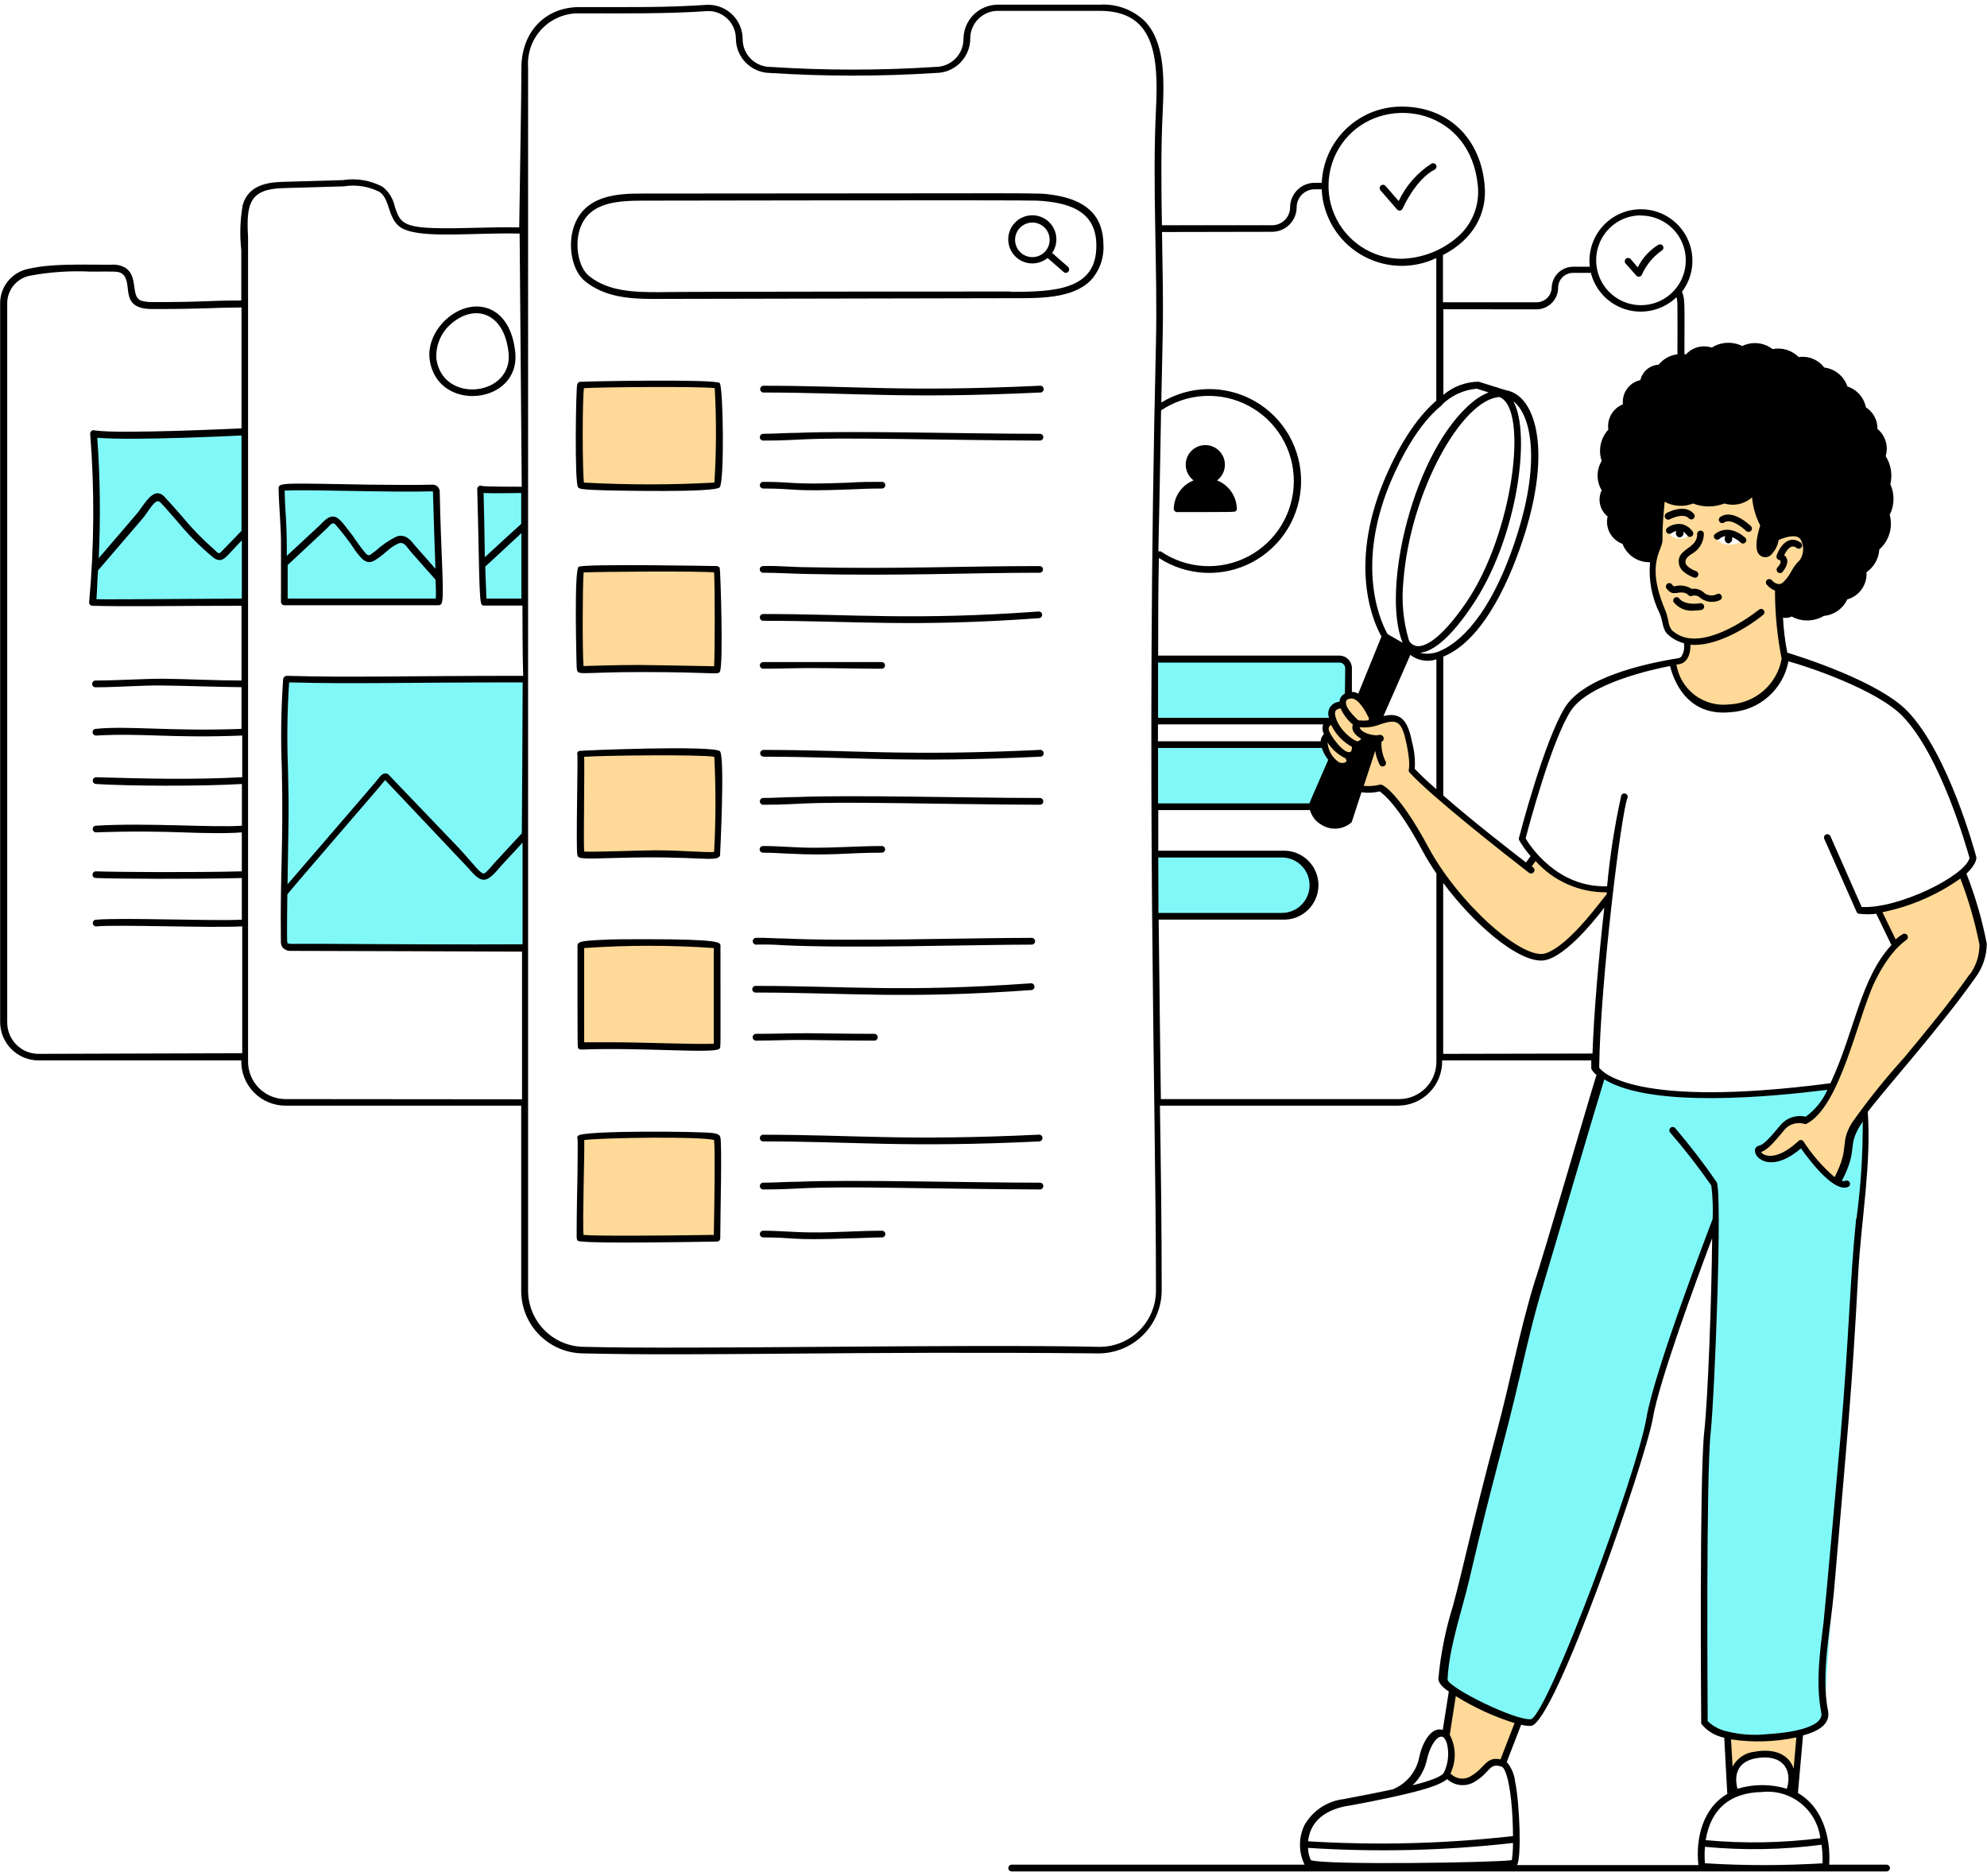 <svg width="286" height="270" viewBox="0 0 286 270" fill="none" xmlns="http://www.w3.org/2000/svg">
<path d="M246.95 175.5C246.95 175.5 239.75 195.21 238.805 198.63C237.86 202.05 236.87 207.015 235.145 212.28C233.42 217.545 228.395 232.335 225.5 238.59C222.605 244.845 221.465 247.59 220.31 247.935C219.155 248.28 208.19 243.675 207.755 241.74C207.485 240.495 216.605 204.24 223.37 178.395C227.285 163.485 230.45 154.845 230.45 154.845C230.45 154.845 231.95 156.06 239.18 157.215C246.41 158.37 263.75 156.24 263.75 156.24C263.75 156.24 261.47 160.5 260.18 161.025C258.89 161.55 258.23 160.665 257.63 161.025C257.03 161.385 255.245 163.71 254.705 164.19C254.165 164.67 252.965 165.09 252.98 165.36C253.086 165.696 253.282 165.996 253.547 166.229C253.811 166.461 254.134 166.617 254.48 166.68C255.766 166.632 257.006 166.192 258.035 165.42C258.71 164.895 259.205 164.46 259.205 164.46C259.205 164.46 263.375 169.635 264.245 169.995C265.115 170.355 265.91 165.87 266.045 164.88C266.19 163.066 267.021 161.376 268.37 160.155C268.37 160.155 266.555 196.845 265.445 208.47C264.335 220.095 262.67 244.47 262.715 245.535C262.76 246.6 263.255 248.25 260.555 248.94C257.855 249.63 248.195 251.835 245.39 247.605C245.39 247.605 245.72 212.19 245.705 207.54C245.675 203.745 246.755 200.31 246.95 175.5Z" fill="#81F8F8"/>
<path d="M270.32 130.89C274.751 130.167 278.929 128.341 282.47 125.58C283.666 128.766 284.668 132.022 285.47 135.33C285.794 136.594 285.611 137.934 284.96 139.065C284.285 140.07 277.58 148.785 274.13 153.015C270.68 157.245 266.63 161.625 266.33 163.11C266.03 164.595 265.385 169.755 264.215 169.845C263.045 169.935 259.715 164.175 259.28 164.49C258.845 164.805 256.52 166.95 254.945 166.83C253.37 166.71 252.605 165.57 253.22 165.21C254.199 164.722 255.051 164.014 255.71 163.14C256.079 162.554 256.578 162.061 257.168 161.699C257.759 161.338 258.425 161.117 259.115 161.055C260.15 161.175 260.33 161.175 260.855 160.74C263.734 156.837 265.837 152.417 267.05 147.72C268.19 143.435 270.185 139.425 272.915 135.93L270.32 130.89Z" fill="#FFD997"/>
<path d="M166.174 94.83H192.875C193.213 94.846 193.532 94.992 193.764 95.238C193.996 95.485 194.124 95.811 194.12 96.15V102.57C194.12 102.731 194.087 102.891 194.024 103.04C193.961 103.188 193.869 103.323 193.752 103.435C193.636 103.547 193.498 103.634 193.348 103.692C193.197 103.75 193.036 103.776 192.875 103.77H166.174V94.83Z" fill="#81F8F8"/>
<path d="M166.189 107.16H194.119V116.1H166.189V107.16Z" fill="#81F8F8"/>
<path d="M231.5 129.075C231.5 129.075 225.17 137.52 222.5 137.76C219.83 138 215.9 135.48 212.78 132.045C209.926 129.034 207.411 125.719 205.28 122.16C203.18 118.56 199.745 113.16 198.785 113.4C197.825 113.64 194.585 113.76 193.415 112.62C192.581 111.594 192.001 110.387 191.72 109.095C191.198 108.473 190.888 107.7 190.835 106.89C190.94 105.9 191.24 105.87 191.24 105.87C191.24 105.87 190.715 104.655 191.24 104.13C191.765 103.605 192.08 103.605 192.08 103.605C192.08 103.605 191.69 102.195 192.29 101.745C192.89 101.295 193.265 101.355 193.265 101.355C193.265 101.355 193.445 100.11 194.525 100.05C195.605 99.99 197.045 101.745 197.99 103.8C197.99 103.8 200.87 102.705 201.71 103.8C203.21 105.885 203.3 108.045 203.33 110.925C208.595 115.575 205.16 112.68 219.83 124.755L221 123.135C222.456 125.175 224.578 126.644 227 127.29C228.509 127.598 230.038 127.799 231.575 127.89L231.5 129.075Z" fill="#FFD997"/>
<path d="M209.225 243.285L208.235 249.705C208.765 250.349 209.037 251.167 209 252C208.903 253.166 208.723 254.324 208.46 255.465C208.856 255.873 209.359 256.159 209.911 256.292C210.464 256.425 211.042 256.398 211.58 256.215C213.425 255.57 214.475 253.56 215.435 253.59C216.395 253.62 216.335 253.77 216.335 253.77L218.705 247.65C218.705 247.65 210.815 244.575 209.225 243.285Z" fill="#FFD997"/>
<path d="M249.725 257.835L249.26 258.375L248.375 249.705C251.927 250.358 255.575 250.287 259.1 249.495L258.32 258.375L257.54 258.03C257.54 258.03 258.035 254.01 256.775 253.245C255.515 252.48 252.08 251.445 250.595 253.425C249.11 255.405 249.185 256.5 249.725 257.835Z" fill="#FFD997"/>
<path d="M256.385 77.115L252.71 70.41L239.525 71.325C239.525 71.325 239.045 75.72 238.88 76.53C238.929 77.569 238.707 78.603 238.235 79.53C237.32 81.585 238.235 85.02 238.475 85.71C238.715 86.4 239.405 88.2 239.84 89.895C240.275 91.59 242.84 92.235 242.84 92.235C242.911 93.184 242.751 94.136 242.375 95.01C241.805 95.97 240.74 95.16 240.74 95.16C240.74 95.16 241.76 102.525 249.05 101.88C250.999 101.832 252.867 101.094 254.323 99.797C255.779 98.501 256.727 96.73 257 94.8C256.22 93.3 255.965 85.485 256.04 84.63C256.258 84.64 256.476 84.602 256.678 84.519C256.88 84.436 257.062 84.31 257.21 84.15C258.47 82.935 258.26 82.245 259.52 81.06C260.78 79.875 260.555 75.15 256.385 77.115ZM241.61 77.505C241.274 77.517 240.942 77.416 240.67 77.218C240.398 77.019 240.201 76.734 240.11 76.41C240.11 76.41 240.425 75.63 241.76 75.945C243.095 76.26 243.14 76.935 243.14 76.935C242.96 77.158 242.722 77.329 242.453 77.429C242.184 77.529 241.893 77.556 241.61 77.505ZM247.025 77.37C247.025 77.37 247.235 76.875 248.36 76.695C249.485 76.515 250.895 77.94 250.895 77.94C250.895 77.94 248 79.23 247.025 77.37Z" fill="#FFD997"/>
<path d="M166.205 123H184.535C185.729 123 186.873 123.474 187.717 124.318C188.561 125.162 189.035 126.307 189.035 127.5C189.035 128.693 188.561 129.838 187.717 130.682C186.873 131.526 185.729 132 184.535 132H166.85L166.205 123Z" fill="#81F8F8"/>
<path d="M75.5 97.71C62.18 97.71 52.025 98.025 41.165 97.71C40.565 104.145 41.165 110.895 41.03 117.39C41.03 123.39 40.76 129.39 40.835 135.39C40.807 135.593 40.85 135.799 40.955 135.975C41.07 136.093 41.213 136.18 41.37 136.23C41.526 136.279 41.693 136.29 41.855 136.26C51.155 136.17 51.5 136.38 75.5 136.38V97.71Z" fill="#81F8F8"/>
<path d="M75.29 70.5C74.855 70.5 69.11 70.5 69.11 70.32C69.11 71.82 69.38 86.58 69.59 86.58H75.5L75.29 70.5Z" fill="#81F8F8"/>
<path d="M35.165 62.115C31.4 62.265 27.86 62.55 24.095 62.535C23.225 62.535 13.46 62.535 13.445 62.4C14.088 70.49 14.032 78.62 13.28 86.7H35.165V62.115Z" fill="#81F8F8"/>
<path d="M62.795 70.215C55.925 70.44 40.595 69.795 40.595 70.215C40.595 73.215 40.97 75.93 40.94 78.9V86.655H63.095C63.425 86.655 63.095 79.245 63.095 78.735C63.095 78.225 62.735 70.215 62.795 70.215Z" fill="#81F8F8"/>
<path d="M103.22 69.825C102.755 70.365 83.9 70.245 83.585 69.825C83.263 65.02 83.263 60.2 83.585 55.395C83.93 55.23 102.905 55.005 103.22 55.395C103.535 55.785 103.67 69.285 103.22 69.825Z" fill="#FFD997"/>
<path d="M103.22 96.375C103.1 96.51 97.73 96.27 92.48 96.24C88.115 96.24 83.72 96.435 83.585 96.375C83.315 91.569 83.315 86.751 83.585 81.945C83.84 81.765 103.085 81.645 103.22 81.945C103.355 82.245 103.43 96.105 103.22 96.375Z" fill="#FFD997"/>
<path d="M103.22 123C102.98 123.48 98.329 122.865 93.409 123C88.49 123.135 83.689 123.36 83.585 123C83.389 122.385 83.674 108.795 83.585 108.57C83.495 108.345 102.74 108.045 103.22 108.57C103.7 109.095 103.445 122.445 103.22 123Z" fill="#FFD997"/>
<path d="M103.22 150.555C103.22 151.08 92.405 150.285 83.6 150.555V136.125C83.6 135.42 103.22 135.54 103.22 136.125V150.555Z" fill="#FFD997"/>
<path d="M103.219 178.2C103.219 178.2 83.944 178.5 83.584 178.2C83.224 177.9 83.749 164.13 83.584 163.77C83.419 163.41 102.904 162.945 103.219 163.77C103.534 164.595 103.219 178.2 103.219 178.2Z" fill="#FFD997"/>
<path d="M40.445 78.855V86.625C40.445 86.752 40.495 86.874 40.585 86.964C40.675 87.055 40.797 87.105 40.925 87.105H62.87C63.395 87.105 63.59 87.105 63.68 86.28C63.89 84.42 63.455 79.14 63.29 70.785C63.294 70.648 63.27 70.511 63.219 70.384C63.169 70.257 63.093 70.141 62.996 70.044C62.899 69.947 62.783 69.871 62.656 69.82C62.528 69.77 62.392 69.746 62.255 69.75C59.255 69.84 56.255 69.75 53.255 69.75C41.39 69.555 40.1 69.405 40.1 70.215C40.145 73.125 40.49 75.93 40.445 78.855ZM62.72 86.145H41.405V81.315C41.405 81.315 46.895 76.215 47.06 76.035C47.705 75.33 47.93 75.09 48.335 75.555C49.216 76.561 50.037 77.618 50.795 78.72C51.162 79.312 51.589 79.865 52.07 80.37C53.045 81.315 53.78 80.76 54.365 80.37C54.808 80.059 55.233 79.723 55.64 79.365C56.155 78.879 56.748 78.483 57.395 78.195C57.98 78 58.31 78.33 58.895 79.11C59.225 79.53 59.015 79.275 62.69 83.43C62.765 85.005 62.75 85.785 62.72 86.145ZM62.315 70.71C62.315 71.415 62.645 81.075 62.675 81.855L59.675 78.45C59.12 77.745 58.34 76.77 57.065 77.22C55.973 77.761 54.963 78.453 54.065 79.275C53.195 79.875 53.15 80.13 52.67 79.68C51.978 78.84 51.332 77.964 50.735 77.055C48.875 74.73 48.26 73.215 46.235 75.375C45.8 75.84 46.235 75.375 41.285 79.995C41.285 74.4 41.06 74.49 40.97 70.605C44.255 70.41 56 70.89 62.315 70.71Z" fill="black"/>
<path d="M83.375 54.96C83.226 55.051 83.119 55.196 83.075 55.365C82.895 56.07 82.685 69.405 83.195 70.11C83.36 70.335 83.465 70.47 87.335 70.575C88.34 70.575 102.905 70.95 103.595 70.125C104.285 69.3 104.105 55.74 103.595 55.125C103.085 54.51 83.525 54.885 83.375 54.96ZM102.875 69.45C96.605 69.795 90.32 69.795 84.05 69.45C83.825 67.695 83.81 57.705 84.05 55.86C86.345 55.71 100.76 55.575 102.875 55.86C103.127 60.387 103.112 64.925 102.83 69.45H102.875Z" fill="black"/>
<path d="M92.48 96.72C102.47 96.72 103.235 97.125 103.595 96.72C104.165 95.985 103.685 81.81 103.595 81.72C103.507 81.59 103.372 81.499 103.22 81.465C103.07 81.465 83.975 81.105 83.285 81.57C82.595 82.035 83 95.835 83 96C83.15 97.395 82.805 96.705 92.48 96.72ZM84.005 82.38C86.315 82.275 100.505 82.155 102.785 82.38C102.905 84.285 102.905 94.035 102.785 95.88C102.215 95.88 93.455 95.7 91.805 95.7C88.205 95.7 85.43 95.835 83.99 95.85C83.825 93.96 83.84 84.3 84.005 82.38Z" fill="black"/>
<path d="M83.33 108.075C83.135 108.195 83.015 108.36 83.105 108.57C83.195 109.35 82.88 122.325 83.105 123.075C83.285 123.585 83.45 123.63 88.91 123.465C100.67 123.12 103.145 124.155 103.64 123.135C103.64 123.045 104.36 109.065 103.64 108.135C102.92 107.205 83.465 108 83.33 108.075ZM102.83 122.595C101.765 122.745 98.33 122.37 94.325 122.37C92.45 122.37 85.205 122.655 84.08 122.55C83.975 120.66 84.155 110.745 84.08 108.915C86.63 108.72 100.88 108.555 102.815 108.915C103.044 113.472 103.034 118.039 102.785 122.595H102.83Z" fill="black"/>
<path d="M83.615 151.05C92.615 150.705 102.77 151.68 103.535 150.93C103.775 150.705 103.7 151.74 103.7 136.125C103.7 135.615 103.7 135.165 92.75 135.165C90.275 135.165 88.025 135.165 86.405 135.27C83.495 135.405 83.12 135.57 83.12 136.125C83.12 151.74 83.12 150.69 83.255 150.9C83.354 150.99 83.481 151.043 83.615 151.05ZM84.08 136.44C90.292 136.005 96.527 136.005 102.74 136.44V150.195C101.12 150.36 92.465 150 88.43 150H84.08V136.44Z" fill="black"/>
<path d="M102.62 163.065C100.82 162.81 83.81 162.66 83.21 163.455C83.09 163.605 83.045 163.725 83.12 163.875C83.195 164.025 83.12 166.65 83.12 169.035C83 174.75 83 177 83 177.855C83 178.71 83.195 178.62 83.84 178.68C86.555 178.95 97.55 178.77 103.19 178.68C103.252 178.682 103.315 178.672 103.373 178.649C103.431 178.627 103.484 178.593 103.529 178.549C103.573 178.506 103.609 178.454 103.633 178.397C103.658 178.339 103.67 178.277 103.67 178.215C103.67 174.99 103.955 164.445 103.67 163.605C103.55 163.275 103.19 163.155 102.62 163.065ZM102.74 177.72C95.795 177.825 85.805 177.915 83.99 177.72C83.825 175.845 84.155 165.93 84.095 164.07C86.645 163.725 100.925 163.515 102.785 164.07C102.935 165.405 102.845 172.815 102.74 177.72Z" fill="black"/>
<path d="M151.459 28.035C148.999 27.705 152.404 27.84 92.629 27.855C89.239 27.855 83.629 27.855 82.369 33.435C81.859 35.775 82.369 38.94 84.184 40.455C86.944 42.705 90.469 43.02 93.919 43.02L145.459 42.915C149.374 42.915 154.249 43.05 156.934 40.41C157.581 39.724 158.081 38.915 158.406 38.031C158.731 37.147 158.873 36.206 158.824 35.265C158.824 31.095 156.409 28.74 151.459 28.035ZM145.459 41.955C145.459 41.955 98.959 41.955 94.759 42.045C91.219 42.045 87.529 41.94 84.769 39.705C83.269 38.46 82.864 35.64 83.269 33.705C84.229 29.205 88.399 28.875 92.584 28.875C92.584 28.875 147.229 28.77 149.284 28.875C154.114 29.13 157.804 30.495 157.804 35.325C157.849 41.715 151.894 42 145.474 42L145.459 41.955Z" fill="black"/>
<path d="M153.739 38.415L151.444 36.405C151.94 35.682 152.143 34.798 152.012 33.931C151.881 33.064 151.427 32.279 150.741 31.734C150.054 31.189 149.187 30.924 148.313 30.993C147.439 31.062 146.624 31.459 146.031 32.106C145.439 32.752 145.114 33.599 145.121 34.475C145.128 35.352 145.467 36.193 146.07 36.829C146.672 37.466 147.494 37.85 148.369 37.905C149.244 37.96 150.107 37.681 150.784 37.125C153.349 39.36 153.169 39.27 153.409 39.27C153.508 39.268 153.603 39.237 153.684 39.181C153.764 39.124 153.826 39.045 153.862 38.953C153.897 38.862 153.904 38.761 153.882 38.666C153.861 38.57 153.811 38.483 153.739 38.415ZM146.104 34.5C146.107 34.1 146.206 33.707 146.393 33.354C146.579 33 146.848 32.697 147.177 32.469C147.506 32.242 147.884 32.097 148.281 32.046C148.678 31.996 149.08 32.042 149.455 32.18C149.831 32.319 150.167 32.545 150.436 32.841C150.705 33.136 150.899 33.492 151.001 33.879C151.104 34.265 151.111 34.671 151.024 35.061C150.937 35.451 150.757 35.814 150.499 36.12C150.17 36.512 149.727 36.792 149.232 36.923C148.737 37.055 148.214 37.03 147.733 36.853C147.253 36.676 146.838 36.355 146.547 35.934C146.256 35.513 146.101 35.012 146.104 34.5Z" fill="black"/>
<path d="M109.85 56.49C122.72 56.49 130.1 57.42 149.645 56.49C149.716 56.503 149.789 56.499 149.859 56.481C149.929 56.462 149.994 56.428 150.049 56.382C150.104 56.335 150.149 56.277 150.179 56.212C150.21 56.146 150.226 56.075 150.226 56.003C150.226 55.93 150.21 55.859 150.179 55.793C150.149 55.728 150.104 55.67 150.049 55.623C149.994 55.577 149.929 55.543 149.859 55.525C149.789 55.506 149.716 55.502 149.645 55.515C129.905 56.43 123.29 55.515 109.895 55.515C109.831 55.515 109.767 55.528 109.708 55.553C109.648 55.578 109.595 55.615 109.55 55.661C109.505 55.707 109.47 55.762 109.447 55.822C109.424 55.882 109.413 55.946 109.415 56.01C109.414 56.13 109.459 56.246 109.539 56.334C109.62 56.423 109.73 56.479 109.85 56.49Z" fill="black"/>
<path d="M149.674 62.43C139.174 62.43 122.674 61.965 114.769 62.295C113.149 62.295 111.484 62.43 109.849 62.43C109.722 62.43 109.6 62.48 109.51 62.571C109.42 62.661 109.369 62.783 109.369 62.91C109.367 62.974 109.378 63.038 109.402 63.098C109.425 63.158 109.46 63.213 109.505 63.259C109.549 63.305 109.603 63.342 109.662 63.367C109.721 63.392 109.785 63.405 109.849 63.405C116.254 63.405 113.509 62.955 129.829 63.18C129.829 63.18 144.829 63.405 149.674 63.405C149.806 63.405 149.932 63.353 150.024 63.26C150.117 63.167 150.169 63.041 150.169 62.91C150.169 62.846 150.157 62.782 150.132 62.723C150.106 62.663 150.07 62.61 150.024 62.565C149.977 62.52 149.923 62.485 149.863 62.462C149.803 62.439 149.739 62.428 149.674 62.43Z" fill="black"/>
<path d="M109.85 70.305C114.695 70.305 113.735 70.77 122.21 70.44C123.71 70.365 125.375 70.305 126.95 70.305C127.077 70.305 127.2 70.254 127.29 70.164C127.38 70.074 127.43 69.952 127.43 69.825C127.43 69.698 127.38 69.576 127.29 69.486C127.2 69.396 127.077 69.345 126.95 69.345C125.36 69.345 123.74 69.345 122.18 69.465C113.57 69.795 114.56 69.345 109.85 69.345C109.723 69.345 109.601 69.396 109.511 69.486C109.421 69.576 109.37 69.698 109.37 69.825C109.37 69.952 109.421 70.074 109.511 70.164C109.601 70.254 109.723 70.305 109.85 70.305Z" fill="black"/>
<path d="M109.85 163.305C109.723 163.305 109.601 163.356 109.511 163.446C109.421 163.536 109.37 163.658 109.37 163.785C109.37 163.912 109.421 164.034 109.511 164.124C109.601 164.214 109.723 164.265 109.85 164.265C123.035 164.265 130.19 165.195 149.645 164.265C149.76 164.245 149.864 164.185 149.938 164.096C150.013 164.007 150.054 163.894 150.054 163.778C150.054 163.661 150.013 163.548 149.938 163.459C149.864 163.37 149.76 163.31 149.645 163.29C130.19 164.22 122.87 163.305 109.85 163.305Z" fill="black"/>
<path d="M149.674 170.205C139.549 170.205 122.674 169.74 114.814 170.07C113.194 170.07 111.499 170.205 109.849 170.205C109.722 170.205 109.6 170.256 109.51 170.346C109.42 170.436 109.369 170.558 109.369 170.685C109.367 170.749 109.378 170.813 109.402 170.873C109.425 170.933 109.46 170.988 109.505 171.034C109.549 171.08 109.603 171.117 109.662 171.142C109.721 171.167 109.785 171.18 109.849 171.18C116.074 171.18 113.989 170.715 129.829 170.955C129.829 170.955 144.829 171.18 149.674 171.18C149.806 171.18 149.932 171.128 150.024 171.035C150.117 170.942 150.169 170.816 150.169 170.685C150.169 170.621 150.157 170.557 150.132 170.498C150.106 170.439 150.07 170.385 150.024 170.34C149.977 170.295 149.923 170.26 149.863 170.237C149.803 170.214 149.739 170.203 149.674 170.205Z" fill="black"/>
<path d="M126.95 177.12C123.62 177.12 119.96 177.405 116.81 177.36C114.485 177.36 112.175 177.12 109.85 177.12C109.787 177.12 109.725 177.132 109.666 177.157C109.608 177.181 109.555 177.216 109.511 177.261C109.466 177.305 109.431 177.358 109.407 177.416C109.383 177.475 109.37 177.537 109.37 177.6C109.37 177.663 109.383 177.726 109.407 177.784C109.431 177.842 109.466 177.895 109.511 177.94C109.555 177.984 109.608 178.019 109.666 178.044C109.725 178.068 109.787 178.08 109.85 178.08C114.47 178.08 113.675 178.545 122.18 178.215C123.68 178.215 125.375 178.08 126.95 178.08C127.077 178.08 127.2 178.03 127.29 177.94C127.38 177.849 127.43 177.727 127.43 177.6C127.43 177.473 127.38 177.351 127.29 177.261C127.2 177.171 127.077 177.12 126.95 177.12Z" fill="black"/>
<path d="M149.674 81.465C138.244 81.465 129.109 81.915 116.179 81.63C114.094 81.63 111.979 81.39 109.834 81.465C109.707 81.465 109.585 81.516 109.495 81.606C109.405 81.696 109.354 81.818 109.354 81.945C109.354 82.072 109.405 82.194 109.495 82.284C109.585 82.374 109.707 82.425 109.834 82.425C111.859 82.425 114.004 82.56 116.134 82.605C130.309 82.905 138.994 82.425 149.644 82.425C149.772 82.425 149.894 82.374 149.984 82.284C150.074 82.194 150.124 82.072 150.124 81.945C150.124 81.818 150.074 81.696 149.984 81.606C149.894 81.516 149.772 81.465 149.644 81.465H149.674Z" fill="black"/>
<path d="M109.849 89.34C123.064 89.34 131.254 90.285 149.554 88.965C149.68 88.954 149.797 88.894 149.881 88.8C149.965 88.705 150.009 88.582 150.004 88.455C150.001 88.391 149.984 88.328 149.955 88.27C149.927 88.212 149.887 88.16 149.838 88.118C149.789 88.076 149.732 88.045 149.67 88.025C149.609 88.006 149.544 87.999 149.479 88.005C131.479 89.31 122.764 88.365 109.849 88.365C109.785 88.365 109.721 88.378 109.662 88.403C109.603 88.428 109.549 88.465 109.505 88.511C109.46 88.557 109.425 88.612 109.402 88.672C109.378 88.732 109.367 88.796 109.369 88.86C109.369 88.987 109.42 89.109 109.51 89.2C109.6 89.29 109.722 89.34 109.849 89.34Z" fill="black"/>
<path d="M109.85 96.24C112.355 96.24 114.995 96.12 117.35 96.15C120.53 96.15 123.725 96.24 126.905 96.24C127.032 96.24 127.155 96.189 127.245 96.1C127.335 96.009 127.385 95.887 127.385 95.76C127.385 95.633 127.335 95.511 127.245 95.421C127.155 95.331 127.032 95.28 126.905 95.28H109.85C109.723 95.28 109.601 95.331 109.511 95.421C109.421 95.511 109.37 95.633 109.37 95.76C109.37 95.887 109.421 96.009 109.511 96.1C109.601 96.189 109.723 96.24 109.85 96.24Z" fill="black"/>
<path d="M109.85 108.9C122.6 108.9 130.355 109.83 149.645 108.9C149.716 108.913 149.789 108.909 149.859 108.891C149.928 108.872 149.993 108.838 150.049 108.792C150.104 108.745 150.149 108.687 150.179 108.622C150.21 108.556 150.225 108.485 150.225 108.413C150.225 108.34 150.21 108.269 150.179 108.203C150.149 108.138 150.104 108.08 150.049 108.033C149.993 107.987 149.928 107.953 149.859 107.934C149.789 107.916 149.716 107.913 149.645 107.925C130.145 108.84 123.095 107.925 109.895 107.925C109.767 107.925 109.645 107.976 109.555 108.066C109.465 108.156 109.415 108.278 109.415 108.405C109.415 108.532 109.465 108.654 109.555 108.744C109.645 108.834 109.767 108.885 109.895 108.885L109.85 108.9Z" fill="black"/>
<path d="M149.674 114.84C139.399 114.84 122.584 114.375 114.754 114.705C113.149 114.705 111.484 114.84 109.849 114.84C109.785 114.84 109.721 114.853 109.662 114.878C109.603 114.903 109.549 114.94 109.505 114.986C109.46 115.032 109.425 115.087 109.402 115.147C109.378 115.207 109.367 115.271 109.369 115.335C109.369 115.462 109.42 115.584 109.51 115.674C109.6 115.764 109.722 115.815 109.849 115.815C115.984 115.815 113.734 115.365 129.829 115.59C129.829 115.59 144.679 115.815 149.674 115.815C149.739 115.817 149.803 115.806 149.863 115.783C149.923 115.76 149.977 115.725 150.024 115.68C150.07 115.635 150.106 115.581 150.132 115.522C150.157 115.463 150.169 115.399 150.169 115.335C150.169 115.204 150.117 115.078 150.024 114.985C149.932 114.892 149.806 114.84 149.674 114.84Z" fill="black"/>
<path d="M113.42 122.85C119.975 123.18 121.715 122.715 126.92 122.715C127.047 122.715 127.169 122.664 127.259 122.574C127.349 122.484 127.4 122.362 127.4 122.235C127.4 122.108 127.349 121.986 127.259 121.896C127.169 121.806 127.047 121.755 126.92 121.755C123.485 121.755 120.56 122.025 116.78 121.995C114.44 121.995 112.19 121.755 109.82 121.755C109.692 121.755 109.57 121.806 109.48 121.896C109.39 121.986 109.34 122.108 109.34 122.235C109.34 122.362 109.39 122.484 109.48 122.574C109.57 122.664 109.692 122.715 109.82 122.715C111.035 122.715 112.25 122.79 113.42 122.85Z" fill="black"/>
<path d="M108.77 135.945C110.106 135.908 111.443 135.938 112.775 136.035C122.885 136.515 140.18 135.945 148.58 135.945C148.695 135.925 148.799 135.865 148.874 135.776C148.948 135.687 148.989 135.574 148.989 135.458C148.989 135.341 148.948 135.228 148.874 135.139C148.799 135.05 148.695 134.99 148.58 134.97C139.58 134.97 122.225 135.51 112.82 135.06C111.485 135.06 110.09 134.925 108.74 134.97C108.626 134.993 108.524 135.056 108.451 135.148C108.379 135.239 108.341 135.354 108.345 135.47C108.349 135.587 108.393 135.698 108.471 135.785C108.549 135.872 108.655 135.929 108.77 135.945Z" fill="black"/>
<path d="M108.755 142.845C122.135 142.845 130.01 143.805 148.46 142.485C148.523 142.479 148.585 142.461 148.641 142.432C148.697 142.402 148.747 142.362 148.787 142.313C148.828 142.264 148.858 142.208 148.876 142.147C148.895 142.087 148.901 142.023 148.895 141.96C148.891 141.897 148.875 141.835 148.847 141.778C148.82 141.722 148.781 141.671 148.734 141.629C148.686 141.587 148.631 141.555 148.571 141.535C148.511 141.514 148.448 141.506 148.385 141.51C129.935 142.83 122 141.885 108.755 141.885C108.628 141.885 108.506 141.936 108.416 142.026C108.326 142.116 108.275 142.238 108.275 142.365C108.275 142.492 108.326 142.614 108.416 142.704C108.506 142.794 108.628 142.845 108.755 142.845Z" fill="black"/>
<path d="M116.3 149.67C116.3 149.67 122.765 149.76 125.855 149.76C125.982 149.76 126.104 149.709 126.194 149.619C126.284 149.529 126.335 149.407 126.335 149.28C126.337 149.216 126.326 149.152 126.303 149.092C126.279 149.032 126.244 148.977 126.2 148.931C126.155 148.885 126.101 148.848 126.042 148.823C125.983 148.798 125.919 148.785 125.855 148.785C122.765 148.785 116.315 148.695 116.315 148.695C113.72 148.695 111.245 148.785 108.815 148.785C108.75 148.785 108.687 148.798 108.628 148.823C108.568 148.848 108.515 148.885 108.47 148.931C108.425 148.977 108.39 149.032 108.367 149.092C108.344 149.152 108.333 149.216 108.335 149.28C108.335 149.407 108.385 149.529 108.475 149.619C108.565 149.709 108.687 149.76 108.815 149.76C111.26 149.76 113.81 149.625 116.3 149.67Z" fill="black"/>
<path d="M74.165 50.715C73.85 47.565 72.53 45.285 70.4 44.445C66.26 42.825 61.22 47.37 61.85 51.795C62.96 59.49 74.915 58.245 74.165 50.715ZM64.76 46.755C68.24 43.575 72.605 44.91 73.205 50.82C73.82 57.015 63.74 58.2 62.81 51.66C62.749 50.749 62.893 49.836 63.23 48.987C63.568 48.139 64.09 47.376 64.76 46.755Z" fill="black"/>
<path d="M169.429 73.695C178.234 73.695 177.679 73.695 177.889 73.545C177.937 73.502 177.974 73.448 177.997 73.388C178.02 73.328 178.03 73.264 178.024 73.2C178 72.318 177.717 71.462 177.211 70.739C176.704 70.016 175.996 69.458 175.174 69.135C175.649 68.781 176 68.286 176.177 67.721C176.355 67.155 176.35 66.549 176.163 65.987C175.976 65.424 175.617 64.935 175.137 64.589C174.657 64.242 174.079 64.056 173.487 64.056C172.895 64.056 172.317 64.242 171.837 64.589C171.357 64.935 170.997 65.424 170.811 65.987C170.624 66.549 170.619 67.155 170.796 67.721C170.974 68.286 171.325 68.781 171.799 69.135C170.976 69.459 170.266 70.019 169.759 70.745C169.252 71.471 168.97 72.33 168.949 73.215C168.949 73.342 169 73.464 169.09 73.555C169.18 73.644 169.302 73.695 169.429 73.695Z" fill="black"/>
<path d="M235.52 39.66C235.574 39.723 235.643 39.77 235.721 39.798C235.798 39.827 235.882 39.834 235.963 39.821C236.045 39.807 236.121 39.773 236.185 39.721C236.25 39.669 236.3 39.602 236.33 39.525C236.945 38.139 237.925 36.947 239.165 36.075C239.28 36.014 239.366 35.911 239.405 35.788C239.444 35.664 239.433 35.531 239.375 35.415C239.312 35.307 239.212 35.226 239.093 35.187C238.974 35.149 238.845 35.155 238.73 35.205C237.442 35.99 236.402 37.124 235.73 38.475L234.71 37.29C234.627 37.193 234.508 37.132 234.38 37.123C234.252 37.113 234.125 37.154 234.028 37.238C233.93 37.321 233.87 37.44 233.86 37.568C233.85 37.696 233.892 37.823 233.975 37.92L235.52 39.66Z" fill="black"/>
<path d="M241.699 81.315C241.969 82.44 243.619 83.055 243.814 83.115C243.874 83.136 243.938 83.144 244.001 83.14C244.065 83.137 244.127 83.12 244.184 83.092C244.241 83.064 244.292 83.026 244.334 82.978C244.376 82.93 244.409 82.875 244.429 82.815C244.45 82.755 244.459 82.691 244.455 82.628C244.451 82.564 244.435 82.502 244.407 82.445C244.379 82.388 244.34 82.337 244.292 82.295C244.245 82.253 244.189 82.221 244.129 82.2C243.694 82.05 242.764 81.57 242.629 81.09C242.494 80.61 242.719 80.25 243.409 79.77C243.962 79.487 244.427 79.057 244.752 78.528C245.077 77.999 245.251 77.391 245.254 76.77C245.234 76.655 245.174 76.552 245.085 76.477C244.996 76.402 244.883 76.361 244.767 76.361C244.65 76.361 244.538 76.402 244.449 76.477C244.359 76.552 244.299 76.655 244.279 76.77C244.414 79.095 241.114 78.87 241.699 81.315Z" fill="black"/>
<path d="M243.5 84.75C243.127 84.512 242.708 84.357 242.271 84.295C241.834 84.233 241.388 84.265 240.965 84.39C240.835 84.327 240.726 84.228 240.65 84.105C240.611 84.055 240.563 84.012 240.509 83.98C240.454 83.949 240.394 83.928 240.331 83.919C240.268 83.911 240.204 83.915 240.143 83.932C240.082 83.948 240.025 83.976 239.975 84.015C239.874 84.092 239.807 84.206 239.787 84.332C239.767 84.457 239.797 84.585 239.87 84.69C240.005 84.87 240.485 85.455 241.04 85.35H241.19C241.925 85.23 242.57 85.17 243.005 85.635C243.068 85.703 243.15 85.752 243.24 85.776C243.33 85.8 243.425 85.798 243.515 85.77C243.69 85.704 243.88 85.683 244.066 85.71C244.252 85.736 244.429 85.808 244.58 85.92C244.981 86.281 245.48 86.515 246.014 86.592C246.548 86.669 247.092 86.587 247.58 86.355C247.636 86.325 247.685 86.285 247.726 86.236C247.767 86.188 247.797 86.131 247.816 86.071C247.835 86.01 247.841 85.946 247.836 85.883C247.83 85.82 247.812 85.759 247.782 85.703C247.752 85.646 247.712 85.597 247.663 85.556C247.615 85.515 247.558 85.485 247.498 85.466C247.437 85.447 247.373 85.441 247.31 85.446C247.247 85.452 247.186 85.47 247.13 85.5C246.8 85.67 246.425 85.728 246.059 85.665C245.694 85.603 245.359 85.424 245.105 85.155C244.877 84.984 244.618 84.861 244.343 84.791C244.067 84.722 243.781 84.708 243.5 84.75Z" fill="black"/>
<path d="M244.7 86.82C242.435 87.15 241.7 86.175 241.7 86.115C241.625 86.026 241.52 85.967 241.405 85.948C241.291 85.929 241.173 85.951 241.072 86.01C240.972 86.069 240.896 86.162 240.857 86.271C240.818 86.381 240.819 86.501 240.86 86.61C241.207 87.064 241.666 87.419 242.192 87.64C242.719 87.861 243.294 87.94 243.86 87.87C244.207 87.867 244.553 87.837 244.895 87.78C245.022 87.754 245.134 87.679 245.206 87.57C245.278 87.462 245.303 87.33 245.278 87.203C245.252 87.075 245.176 86.963 245.068 86.892C244.96 86.82 244.827 86.794 244.7 86.82Z" fill="black"/>
<path d="M247.445 77.595C247.69 77.348 248.013 77.194 248.36 77.16C248.298 77.249 248.259 77.351 248.244 77.458C248.229 77.565 248.24 77.674 248.275 77.776C248.31 77.878 248.368 77.97 248.446 78.046C248.523 78.121 248.617 78.177 248.72 78.21C249.125 78.21 249.44 77.76 249.305 77.295C249.754 77.486 250.17 77.75 250.535 78.075C250.579 78.121 250.633 78.158 250.692 78.183C250.752 78.208 250.815 78.221 250.88 78.221C250.944 78.221 251.008 78.208 251.067 78.183C251.126 78.158 251.18 78.121 251.225 78.075C251.31 77.983 251.358 77.863 251.358 77.737C251.358 77.612 251.31 77.492 251.225 77.4C248.57 75.075 246.725 76.95 246.725 76.98C246.682 77.077 246.672 77.186 246.696 77.289C246.72 77.392 246.776 77.485 246.857 77.554C246.938 77.623 247.038 77.664 247.144 77.671C247.25 77.679 247.355 77.652 247.445 77.595Z" fill="black"/>
<path d="M242.84 77.04C242.872 77.095 242.915 77.142 242.966 77.18C243.018 77.217 243.076 77.243 243.138 77.257C243.2 77.272 243.264 77.273 243.326 77.261C243.388 77.25 243.447 77.225 243.5 77.19C243.555 77.156 243.603 77.112 243.64 77.059C243.678 77.007 243.705 76.947 243.719 76.884C243.733 76.821 243.734 76.756 243.722 76.693C243.71 76.629 243.686 76.569 243.65 76.515C243.295 75.991 242.762 75.612 242.15 75.45C241.781 75.383 241.402 75.391 241.036 75.473C240.67 75.555 240.325 75.711 240.02 75.93C239.912 76.001 239.836 76.111 239.808 76.237C239.78 76.363 239.802 76.495 239.87 76.605C239.941 76.713 240.051 76.789 240.177 76.817C240.303 76.845 240.435 76.823 240.545 76.755C240.778 76.597 241.037 76.48 241.31 76.41C241.257 76.493 241.225 76.587 241.216 76.684C241.206 76.782 241.221 76.881 241.258 76.972C241.294 77.063 241.352 77.144 241.427 77.208C241.501 77.272 241.59 77.317 241.685 77.34C241.786 77.344 241.886 77.323 241.976 77.278C242.067 77.234 242.145 77.169 242.205 77.087C242.264 77.006 242.302 76.911 242.316 76.811C242.33 76.711 242.32 76.61 242.285 76.515C242.504 76.651 242.692 76.829 242.84 77.04Z" fill="black"/>
<path d="M248.165 75.195C249.08 74.55 250.76 75.855 251.33 76.41C251.425 76.495 251.548 76.543 251.675 76.545C251.772 76.547 251.867 76.52 251.948 76.468C252.029 76.415 252.092 76.339 252.129 76.25C252.167 76.161 252.176 76.063 252.157 75.968C252.137 75.874 252.09 75.787 252.02 75.72C251.9 75.615 249.38 73.155 247.61 74.4C247.558 74.436 247.513 74.483 247.479 74.536C247.445 74.59 247.422 74.65 247.41 74.713C247.399 74.775 247.401 74.84 247.414 74.902C247.428 74.964 247.454 75.023 247.49 75.075C247.527 75.127 247.573 75.172 247.627 75.206C247.68 75.24 247.74 75.264 247.803 75.275C247.866 75.286 247.93 75.285 247.992 75.271C248.054 75.257 248.113 75.231 248.165 75.195Z" fill="black"/>
<path d="M239.69 74.55C239.755 74.659 239.861 74.739 239.984 74.772C240.106 74.806 240.238 74.791 240.35 74.73C240.35 74.73 242.285 73.71 243.095 74.61C243.139 74.656 243.193 74.693 243.252 74.718C243.312 74.743 243.375 74.756 243.44 74.756C243.504 74.756 243.568 74.743 243.627 74.718C243.686 74.693 243.74 74.656 243.785 74.61C243.874 74.518 243.925 74.394 243.925 74.265C243.925 74.136 243.874 74.012 243.785 73.92C242.465 72.42 239.96 73.785 239.855 73.845C239.796 73.879 239.744 73.924 239.704 73.979C239.663 74.033 239.634 74.096 239.619 74.162C239.603 74.228 239.602 74.296 239.614 74.363C239.626 74.43 239.652 74.494 239.69 74.55Z" fill="black"/>
<path d="M255.86 82.335C255.952 82.425 256.076 82.475 256.205 82.475C256.334 82.475 256.457 82.425 256.55 82.335C257.225 81.525 257.615 80.52 256.805 79.89C257.03 79.44 257.42 78.81 257.885 78.675C258.011 78.64 258.145 78.64 258.271 78.674C258.398 78.709 258.513 78.776 258.605 78.87C258.655 78.909 258.712 78.937 258.773 78.953C258.834 78.97 258.898 78.974 258.961 78.965C259.024 78.957 259.084 78.936 259.139 78.904C259.194 78.873 259.241 78.83 259.28 78.78C259.32 78.728 259.349 78.669 259.366 78.606C259.382 78.543 259.386 78.477 259.376 78.412C259.366 78.348 259.343 78.286 259.309 78.23C259.274 78.175 259.228 78.127 259.175 78.09C257.675 76.995 256.325 78.24 255.725 79.935C255.702 79.999 255.692 80.067 255.696 80.135C255.7 80.203 255.718 80.269 255.749 80.329C255.78 80.39 255.823 80.443 255.876 80.486C255.928 80.53 255.989 80.561 256.055 80.58C256.055 80.58 256.235 80.58 256.28 80.745C256.325 80.91 256.28 81.21 255.8 81.705C255.737 81.801 255.709 81.916 255.72 82.03C255.731 82.145 255.78 82.252 255.86 82.335Z" fill="black"/>
<path d="M285.965 135.81C285.301 132.367 284.322 128.993 283.04 125.73C284.36 124.485 284.465 123.66 284.465 123.51C284.473 123.46 284.473 123.41 284.465 123.36C284.3 122.76 280.49 108.525 274.565 102.36C270.425 98.07 259.235 94.53 257.255 93.93C256.928 92.267 256.722 90.583 256.64 88.89C257.062 88.977 257.501 88.919 257.885 88.725C258.599 89.112 259.402 89.308 260.214 89.292C261.027 89.276 261.821 89.05 262.52 88.635C263.239 88.571 263.929 88.319 264.519 87.902C265.109 87.486 265.579 86.921 265.88 86.265C266.723 86.032 267.459 85.515 267.965 84.802C268.471 84.088 268.714 83.222 268.655 82.35C269.189 81.979 269.632 81.492 269.951 80.926C270.271 80.36 270.458 79.729 270.5 79.08C271.189 78.468 271.694 77.677 271.959 76.795C272.224 75.913 272.238 74.975 272 74.085C272.34 73.405 272.524 72.658 272.54 71.898C272.555 71.138 272.402 70.383 272.09 69.69C272.254 69.004 272.278 68.292 272.162 67.597C272.046 66.901 271.792 66.236 271.415 65.64C271.626 64.943 271.626 64.2 271.415 63.503C271.204 62.807 270.792 62.188 270.23 61.725C270.245 61.108 270.099 60.497 269.807 59.953C269.515 59.408 269.087 58.949 268.565 58.62C268.431 57.928 268.114 57.285 267.647 56.758C267.18 56.23 266.58 55.837 265.91 55.62C265.668 54.895 265.226 54.253 264.633 53.77C264.041 53.287 263.324 52.981 262.565 52.89C262.145 52.335 261.584 51.903 260.94 51.639C260.296 51.375 259.594 51.289 258.905 51.39C258.417 50.904 257.817 50.545 257.158 50.344C256.499 50.142 255.802 50.105 255.125 50.235C254.513 49.764 253.781 49.473 253.012 49.397C252.243 49.32 251.468 49.459 250.775 49.8C250.084 49.458 249.318 49.299 248.548 49.339C247.779 49.378 247.032 49.614 246.38 50.025C245.738 49.81 245.048 49.787 244.393 49.957C243.738 50.128 243.146 50.485 242.69 50.985H242.45C242.45 43.395 242.555 43.17 242.105 41.985C242.835 41.018 243.316 39.886 243.507 38.69C243.698 37.493 243.593 36.269 243.2 35.122C242.808 33.976 242.14 32.943 241.256 32.115C240.372 31.287 239.298 30.688 238.129 30.37C236.96 30.053 235.73 30.028 234.549 30.296C233.367 30.564 232.27 31.118 231.352 31.909C230.434 32.7 229.724 33.704 229.285 34.833C228.845 35.962 228.689 37.182 228.83 38.385H226.445C225.622 38.385 224.832 38.712 224.249 39.294C223.667 39.877 223.34 40.666 223.34 41.49C223.302 42.034 223.06 42.543 222.662 42.916C222.264 43.289 221.74 43.498 221.195 43.5H207.695V36.705C212.09 34.44 214.055 30.705 213.695 26.73C213.17 20.07 208.55 15.21 201.47 15.345C198.556 15.403 195.774 16.57 193.69 18.607C191.605 20.644 190.375 23.398 190.25 26.31H189.215C188.279 26.314 187.382 26.689 186.722 27.352C186.061 28.015 185.69 28.914 185.69 29.85C185.686 30.532 185.412 31.184 184.929 31.665C184.446 32.145 183.792 32.415 183.11 32.415H167.24C167.15 26.91 167.09 21.285 167.36 15.915C167.6 11.04 167.6 6.015 164.795 3.06C163.937 2.23 162.914 1.589 161.793 1.178C160.671 0.767 159.477 0.596 158.285 0.675H143.63C142.317 0.675 141.058 1.196 140.13 2.125C139.202 3.053 138.68 4.312 138.68 5.625C138.678 6.153 138.572 6.675 138.368 7.162C138.164 7.649 137.867 8.091 137.492 8.463C137.117 8.835 136.673 9.13 136.185 9.33C135.696 9.53 135.173 9.632 134.645 9.63C126.733 10.148 118.797 10.148 110.885 9.63C109.827 9.63 108.812 9.21 108.064 8.461C107.315 7.713 106.895 6.698 106.895 5.64C106.895 4.985 106.765 4.336 106.513 3.732C106.26 3.127 105.89 2.579 105.424 2.118C104.958 1.658 104.405 1.295 103.798 1.049C103.19 0.804 102.54 0.682 101.885 0.69C95.6 1.095 91.835 1.02 83.39 1.02C78.47 1.02 75.05 4.62 75.05 9.765C75.05 14.145 74.765 29.415 74.735 32.73C70.505 32.625 66.365 32.955 62.33 32.82C57.83 32.67 57.5 31.785 56.81 29.685C56.574 28.576 55.959 27.584 55.07 26.88C53.32 25.947 51.314 25.61 49.355 25.92C49.025 25.92 40.61 26.175 40.61 26.175C38.405 26.25 35.78 26.67 34.94 29.475C34.559 31.629 34.489 33.826 34.73 36V43.245C29.69 43.245 29.06 43.5 21.875 43.47C21.338 43.478 20.802 43.407 20.285 43.26C18.785 42.645 19.94 39.885 18.11 38.58C17.461 38.19 16.703 38.022 15.95 38.1C11.27 38.1 7.34 37.92 4.055 38.7C2.891 38.936 1.848 39.576 1.11 40.506C0.372 41.437 -0.014 42.598 0.02 43.785V147.075C0.02 148.54 0.601 149.946 1.636 150.983C2.671 152.021 4.075 152.606 5.54 152.61H34.73C34.71 153.456 34.859 154.298 35.169 155.086C35.479 155.874 35.943 156.593 36.534 157.199C37.125 157.805 37.831 158.288 38.611 158.618C39.391 158.947 40.228 159.118 41.075 159.12H75.02V185.7C75.01 186.888 75.236 188.067 75.683 189.167C76.131 190.268 76.793 191.269 77.629 192.112C78.466 192.956 79.462 193.626 80.558 194.083C81.655 194.54 82.832 194.775 84.02 194.775C101.525 195.195 122.675 194.43 158.21 194.775C160.603 194.751 162.889 193.785 164.574 192.086C166.259 190.387 167.206 188.093 167.21 185.7C167.21 176.7 167.09 167.7 166.955 159.12H201.23C202.077 159.118 202.915 158.947 203.694 158.618C204.474 158.288 205.18 157.805 205.771 157.199C206.362 156.593 206.826 155.874 207.136 155.086C207.446 154.298 207.595 153.456 207.575 152.61H229.04V153.795C229.214 154.151 229.471 154.46 229.79 154.695C228.095 160.215 222.29 180.3 220.79 184.785C218.66 191.79 217.325 199.05 215.42 206.13C211.79 219.75 210.62 225.63 209.135 231.105C208.062 234.52 207.358 238.04 207.035 241.605C207.035 242.31 207.89 243.015 208.535 243.435L207.665 248.955C205.91 248.445 204.665 250.98 204.275 252.915C204.07 253.932 203.618 254.882 202.959 255.683C202.3 256.483 201.454 257.109 200.495 257.505C198.23 258 195.71 258.48 193.415 258.915C192.249 259.051 191.132 259.458 190.152 260.104C189.173 260.75 188.359 261.617 187.775 262.635C187.338 263.524 187.111 264.502 187.111 265.492C187.111 266.483 187.338 267.461 187.775 268.35H145.625C145.494 268.35 145.368 268.402 145.275 268.495C145.182 268.588 145.13 268.714 145.13 268.845C145.13 268.909 145.143 268.973 145.168 269.032C145.193 269.091 145.23 269.145 145.276 269.19C145.322 269.235 145.377 269.27 145.437 269.293C145.497 269.316 145.561 269.327 145.625 269.325H271.55C271.677 269.325 271.799 269.274 271.889 269.184C271.979 269.094 272.03 268.972 272.03 268.845C272.03 268.716 271.98 268.593 271.89 268.5C271.801 268.408 271.679 268.354 271.55 268.35H263.285C263.54 264.42 262.295 260.01 258.785 258.045L259.52 249.75C261.485 249.225 263.51 248.25 263.12 246.24C262.055 240.855 263.495 234.495 263.975 228.99C265.955 205.68 266.51 201.105 267.47 183.15C267.89 175.65 269.375 167.46 268.835 160.02C271.055 157.02 279.335 147.795 284.3 140.73C285.373 139.314 285.957 137.587 285.965 135.81ZM273.86 103.08C279.335 108.75 283.115 122.16 283.49 123.495C282.725 126.165 273.14 130.815 267.965 130.53L263.465 120.345C263.412 120.226 263.315 120.133 263.195 120.086C263.074 120.038 262.94 120.039 262.82 120.09C262.761 120.116 262.708 120.153 262.664 120.2C262.62 120.247 262.586 120.302 262.564 120.362C262.541 120.422 262.531 120.486 262.534 120.55C262.537 120.614 262.553 120.677 262.58 120.735L267.23 131.235C267.258 131.309 267.307 131.374 267.371 131.422C267.435 131.47 267.511 131.499 267.59 131.505C268.412 131.603 269.243 131.603 270.065 131.505L272.24 136.005C267.74 140.895 266.915 148.575 263.465 155.895C235.31 159.57 230.645 154.305 230.18 153.645C230.33 141.405 233.36 116.955 234.245 114.855C234.27 114.797 234.283 114.734 234.283 114.671C234.284 114.608 234.272 114.546 234.248 114.487C234.225 114.429 234.19 114.375 234.145 114.33C234.101 114.285 234.048 114.25 233.99 114.225C233.932 114.2 233.87 114.187 233.806 114.187C233.743 114.186 233.681 114.198 233.622 114.222C233.564 114.245 233.51 114.28 233.465 114.325C233.42 114.369 233.385 114.422 233.36 114.48C232.406 118.788 231.725 123.151 231.32 127.545C224.15 127.77 220.22 121.725 219.59 120.66C220.025 118.995 223.25 106.845 226.025 102.405C228.575 98.295 238.175 96.27 240.38 95.85C240.8 97.575 242.63 103.17 249.11 102.495C251.113 102.376 253.019 101.591 254.524 100.264C256.03 98.938 257.049 97.147 257.42 95.175C260.15 95.91 270.17 99.255 273.86 103.08ZM222.5 137.19C219.2 138.33 209.87 129.915 205.595 121.935C201.32 113.955 198.965 112.935 198.875 112.935C198.773 112.897 198.662 112.897 198.56 112.935C197.82 113.116 197.054 113.172 196.295 113.1L197.945 108.06C198.05 108.749 198.262 109.417 198.575 110.04C198.615 110.121 198.677 110.19 198.754 110.238C198.83 110.286 198.919 110.311 199.01 110.31C199.092 110.308 199.173 110.285 199.244 110.244C199.315 110.203 199.375 110.145 199.418 110.075C199.461 110.005 199.486 109.925 199.491 109.843C199.496 109.761 199.48 109.679 199.445 109.605C198.994 108.72 198.787 107.731 198.845 106.74C199.445 106.53 199.19 105.48 198.245 105.825C197.405 105.825 195.89 105.465 195.695 104.655C196.714 104.76 197.744 104.616 198.695 104.235C201.155 103.41 201.785 103.755 202.49 107.235C203.24 110.97 202.49 110.73 202.88 111.165C205.88 114.495 216.38 122.745 220.115 125.64C220.219 125.703 220.343 125.726 220.463 125.704C220.583 125.681 220.69 125.615 220.765 125.519C220.839 125.422 220.875 125.301 220.866 125.18C220.857 125.058 220.803 124.944 220.715 124.86L220.475 124.68L221.03 123.915C222.315 125.352 223.893 126.497 225.658 127.273C227.422 128.049 229.332 128.439 231.26 128.415V128.73C230.945 128.865 226.16 135.915 222.5 137.19ZM166.685 115.62V107.64H190.25C190.461 108.258 190.775 108.837 191.18 109.35C188.39 115.755 188.555 115.35 188.495 115.62H166.685ZM166.685 123.405H184.505C185.563 123.405 186.578 123.825 187.326 124.574C188.075 125.322 188.495 126.337 188.495 127.395C188.495 128.453 188.075 129.468 187.326 130.216C186.578 130.965 185.563 131.385 184.505 131.385H166.745C166.745 128.715 166.73 126 166.715 123.405H166.685ZM167.09 59.085C168.932 57.834 171.081 57.109 173.304 56.988C175.528 56.867 177.742 57.354 179.71 58.396C181.678 59.439 183.324 60.998 184.472 62.906C185.621 64.814 186.227 66.998 186.227 69.225C186.227 71.452 185.621 73.636 184.472 75.544C183.324 77.452 181.678 79.011 179.71 80.054C177.742 81.096 175.528 81.583 173.304 81.462C171.081 81.34 168.932 80.615 167.09 79.365C166.974 79.321 166.846 79.321 166.73 79.365C166.895 72.435 167.12 59.085 167.12 59.085H167.09ZM207.59 58.2C208.939 56.903 210.691 56.104 212.555 55.935L214.265 56.475C213.448 56.796 212.688 57.246 212.015 57.81C203.435 64.785 198.755 84.915 201.89 92.505L199.73 91.26C199.175 90.3 194.81 82.26 200.105 69.48C203.855 60.645 207.38 58.575 207.635 58.2H207.59ZM203.63 110.7C203.716 109.47 203.605 108.235 203.3 107.04C202.73 104.205 201.995 102.345 199.13 103.05L203 94.245C203.524 94.653 204.14 94.925 204.794 95.037C205.448 95.15 206.12 95.099 206.75 94.89V113.58C205.49 112.5 204.41 111.465 203.675 110.685L203.63 110.7ZM215.825 57.15C220.1 58.74 217.775 77.025 210.92 86.88C207.095 92.4 204.92 93.075 203.99 92.985C203.735 92.959 203.491 92.868 203.281 92.721C203.07 92.574 202.902 92.376 202.79 92.145C201.974 89.399 201.704 86.52 201.995 83.67C203 70.635 210.5 57.39 215.87 57.135L215.825 57.15ZM207.5 93.57C206.542 94.075 205.431 94.209 204.38 93.945C206.36 93.78 208.88 91.59 211.715 87.42C218.39 77.82 220.445 62.37 217.82 57.75C220.385 59.67 221.675 66.255 218.54 76.395C214.625 89.175 209.54 92.67 207.5 93.57ZM197 103.455C197.01 103.475 197.014 103.498 197.014 103.52C197.014 103.543 197.008 103.565 196.998 103.585C196.988 103.605 196.974 103.623 196.956 103.637C196.938 103.651 196.917 103.66 196.895 103.665C196.175 103.77 195.935 103.665 195.5 103.665C195.395 103.515 193.385 101.82 193.775 100.86C193.895 100.545 194.39 100.53 194.585 100.53C195.605 100.59 196.64 102.48 197.09 103.5L197 103.455ZM189.995 106.68H166.67V104.25H190.445C190.371 104.479 190.343 104.72 190.364 104.96C190.384 105.199 190.453 105.432 190.565 105.645C190.275 105.913 190.102 106.285 190.085 106.68H189.995ZM194.39 108.18C193.565 108.75 191.195 105.585 191.24 104.88C191.239 104.762 191.273 104.647 191.337 104.548C191.401 104.45 191.492 104.372 191.6 104.325C192.244 105.668 193.293 106.775 194.6 107.49C194.606 107.706 194.565 107.921 194.48 108.12L194.39 108.18ZM190.985 106.68C191.62 107.76 192.566 108.623 193.7 109.155C193.82 109.44 193.82 109.62 193.7 109.68C193.546 109.764 193.373 109.808 193.198 109.808C193.022 109.808 192.849 109.764 192.695 109.68C192.192 109.338 191.781 108.876 191.499 108.338C191.216 107.799 191.071 107.198 191.075 106.59L190.985 106.68ZM195.485 106.68C195.005 106.785 192.815 105.18 192.26 103.26C192.02 102.495 192.155 102.03 192.965 101.955C193.367 102.857 193.973 103.652 194.735 104.28C194.375 105.06 195.155 105.915 195.935 106.32C195.828 106.472 195.676 106.588 195.5 106.65L195.485 106.68ZM193.58 99.81C193.356 99.92 193.165 100.087 193.028 100.296C192.891 100.504 192.812 100.746 192.8 100.995C192.531 101.007 192.269 101.084 192.036 101.218C191.802 101.352 191.604 101.539 191.457 101.765C191.311 101.991 191.22 102.248 191.193 102.516C191.165 102.784 191.202 103.054 191.3 103.305H166.685V95.355H192.86C193.068 95.37 193.263 95.464 193.405 95.617C193.547 95.77 193.626 95.971 193.625 96.18L193.58 99.81ZM243.695 72.465C245.143 73.022 246.747 73.022 248.195 72.465C248.88 72.669 249.607 72.695 250.305 72.54C251.003 72.386 251.65 72.055 252.185 71.58C252.309 72.988 252.706 74.359 253.355 75.615C253.1 76.41 252.485 78.615 253.055 79.605C253.141 79.75 253.257 79.875 253.395 79.973C253.533 80.07 253.69 80.137 253.855 80.17C254.021 80.202 254.192 80.2 254.356 80.162C254.521 80.124 254.675 80.052 254.81 79.95C255.454 79.364 255.877 78.575 256.01 77.715C257.135 77.22 258.605 76.845 259.16 77.61C259.423 78.07 259.553 78.595 259.535 79.125C259.516 79.655 259.35 80.169 259.055 80.61C257.765 81.825 257.9 82.59 256.73 83.715C256.642 83.828 256.527 83.918 256.397 83.978C256.266 84.038 256.124 84.067 255.98 84.06C255.595 83.99 255.248 83.782 255.005 83.475C254.913 83.385 254.789 83.335 254.66 83.335C254.531 83.335 254.407 83.385 254.315 83.475C254.226 83.565 254.176 83.686 254.176 83.812C254.176 83.939 254.226 84.06 254.315 84.15C254.622 84.531 255.026 84.821 255.485 84.99C255.481 88.289 255.803 91.579 256.445 94.815C256.121 96.595 255.203 98.213 253.841 99.403C252.478 100.594 250.752 101.287 248.945 101.37C247.173 101.595 245.384 101.12 243.956 100.048C242.528 98.975 241.573 97.389 241.295 95.625C242.795 95.625 243.335 94.275 243.32 92.79C246.77 93.09 251.21 90.585 253.82 88.455C253.866 88.41 253.903 88.357 253.928 88.297C253.953 88.238 253.966 88.174 253.966 88.11C253.966 88.046 253.953 87.982 253.928 87.923C253.903 87.863 253.866 87.81 253.82 87.765C253.728 87.68 253.608 87.632 253.483 87.632C253.357 87.632 253.237 87.68 253.145 87.765C253.145 87.765 247.145 92.64 242.825 91.8C242.006 91.64 241.248 91.256 240.635 90.69C240.356 90.313 240.185 89.867 240.14 89.4C240.044 88.889 239.903 88.387 239.72 87.9C237.53 82.77 238.385 80.505 238.955 78.99C239.645 77.175 238.955 78.825 239.6 72.21C240.232 72.555 240.933 72.754 241.652 72.793C242.371 72.832 243.089 72.71 243.755 72.435L243.695 72.465ZM236.195 31.02C237.471 31.02 238.719 31.399 239.78 32.108C240.841 32.817 241.668 33.826 242.155 35.005C242.643 36.185 242.77 37.482 242.52 38.734C242.27 39.985 241.654 41.135 240.751 42.036C239.847 42.938 238.696 43.551 237.444 43.798C236.192 44.045 234.895 43.915 233.716 43.425C232.538 42.934 231.532 42.105 230.825 41.042C230.118 39.98 229.742 38.731 229.745 37.455C229.741 36.607 229.905 35.767 230.226 34.983C230.548 34.199 231.021 33.486 231.619 32.885C232.217 32.285 232.928 31.808 233.71 31.483C234.493 31.157 235.332 30.99 236.18 30.99L236.195 31.02ZM221.195 44.52C222.012 44.508 222.792 44.176 223.367 43.596C223.942 43.015 224.266 42.232 224.27 41.415C224.27 40.846 224.496 40.3 224.898 39.898C225.301 39.496 225.846 39.27 226.415 39.27H228.98C229.301 40.527 229.946 41.678 230.852 42.608C231.757 43.537 232.891 44.213 234.139 44.566C235.387 44.92 236.707 44.94 237.965 44.624C239.224 44.308 240.377 43.667 241.31 42.765C241.49 43.5 241.445 43.125 241.445 50.985C240.38 51.114 239.406 51.652 238.73 52.485C238.111 52.521 237.521 52.757 237.048 53.157C236.574 53.558 236.244 54.101 236.105 54.705C235.33 54.871 234.645 55.319 234.182 55.962C233.719 56.605 233.512 57.398 233.6 58.185C232.891 58.467 232.297 58.981 231.916 59.642C231.535 60.304 231.388 61.075 231.5 61.83C230.95 62.424 230.57 63.156 230.401 63.948C230.232 64.74 230.28 65.563 230.54 66.33C230.153 66.968 229.949 67.699 229.949 68.445C229.949 69.191 230.153 69.922 230.54 70.56C230.234 71.191 230.152 71.908 230.307 72.592C230.463 73.277 230.846 73.888 231.395 74.325C231.206 75.131 231.321 75.979 231.716 76.706C232.112 77.433 232.761 77.99 233.54 78.27C233.843 79.068 234.387 79.751 235.097 80.224C235.807 80.698 236.647 80.937 237.5 80.91C237.268 83.452 237.751 86.008 238.895 88.29C239.36 89.37 239.27 90.615 240.05 91.29C240.702 91.909 241.503 92.348 242.375 92.565C242.495 93.234 242.362 93.924 242 94.5C241.886 94.624 241.732 94.703 241.565 94.725C236.54 95.535 227.945 97.485 225.245 101.82C222.245 106.695 218.795 119.97 218.645 120.54C218.601 120.651 218.601 120.774 218.645 120.885C219.122 121.713 219.68 122.492 220.31 123.21L219.65 124.125C217.4 122.385 211.895 118.125 207.74 114.48V94.5C213.74 92.055 217.64 82.74 219.53 76.62C222.89 65.76 221.345 58.83 218.315 56.79C217.834 56.46 217.286 56.239 216.71 56.145L212.825 54.93C210.967 54.955 209.176 55.623 207.755 56.82V44.505L221.195 44.52ZM194.12 19.5C199.85 13.5 211.7 15.735 212.72 26.79C212.848 28.117 212.665 29.456 212.186 30.701C211.707 31.945 210.945 33.061 209.96 33.96C207.677 36.012 204.734 37.178 201.665 37.245C199.614 37.234 197.612 36.623 195.904 35.487C194.197 34.352 192.859 32.741 192.057 30.854C191.255 28.966 191.022 26.886 191.389 24.868C191.756 22.85 192.705 20.984 194.12 19.5ZM183.095 33.36C183.56 33.36 184.02 33.268 184.45 33.09C184.879 32.913 185.269 32.652 185.598 32.323C185.927 31.994 186.188 31.604 186.366 31.175C186.543 30.745 186.635 30.285 186.635 29.82C186.639 29.14 186.91 28.488 187.39 28.005C187.869 27.523 188.52 27.248 189.2 27.24H190.235C190.322 29.143 190.879 30.994 191.855 32.63C192.831 34.266 194.197 35.634 195.83 36.614C197.464 37.594 199.314 38.155 201.217 38.247C203.119 38.339 205.015 37.958 206.735 37.14V57.66C204.44 59.64 201.755 63.105 199.235 69.105C193.865 81.96 197.99 90.105 198.845 91.605L195.5 99.825C195.222 99.663 194.907 99.576 194.585 99.57V96.15C194.585 95.683 194.404 95.234 194.079 94.898C193.755 94.562 193.312 94.365 192.845 94.35H166.7C166.7 89.625 166.7 84.9 166.805 80.295C168.786 81.59 171.079 82.33 173.444 82.438C175.809 82.545 178.159 82.016 180.25 80.906C182.34 79.796 184.095 78.145 185.33 76.126C186.566 74.106 187.236 71.793 187.273 69.425C187.309 67.059 186.71 64.725 185.538 62.669C184.365 60.612 182.663 58.908 180.607 57.734C178.552 56.56 176.219 55.958 173.852 55.993C171.485 56.027 169.17 56.696 167.15 57.93C167.39 45.54 167.495 47.25 167.255 33.39L183.095 33.36ZM41.795 135.81C41.719 135.824 41.641 135.821 41.566 135.803C41.492 135.785 41.421 135.752 41.36 135.705C41.255 135.45 41.36 128.88 41.36 128.73C41.36 128.58 55.175 112.665 55.235 112.5L55.43 112.26L67.43 124.95C69.32 127.2 69.98 127.155 71.93 124.845C72.335 124.35 71.93 124.845 75.215 121.275V135.9C55.91 135.96 47.675 135.78 41.795 135.84V135.81ZM41.45 110.565C41.287 106.445 41.342 102.319 41.615 98.205C50.99 98.46 57.875 98.205 75.23 98.205C75.23 103.005 75.125 117.495 75.11 119.925C75.11 119.925 71.225 124.11 71.06 124.305C70.25 125.295 69.725 125.805 69.56 125.715C69.05 125.565 68.195 124.44 67.805 124.02C67.19 123.33 66.71 122.745 66.11 122.115C55.16 110.67 56.045 111.615 55.895 111.435C55.205 111.03 54.695 111.72 54.485 112.02C54.275 112.32 50.645 116.52 41.39 127.26C41.525 117.135 41.615 117.525 41.45 110.565ZM69.605 70.95C70.775 71.025 73.97 70.95 75.02 70.95V75.375C75.02 75.435 74.585 75.75 69.785 80.19C69.74 77.085 69.665 72.66 69.605 70.95ZM75.05 76.725V86.145H70.01C70.01 85.395 69.89 83.595 69.845 81.525C69.995 81.435 70.265 81.15 75.05 76.725ZM14 63C19.175 63.45 34.61 62.685 34.76 62.67V76.395L32.195 79.05C31.46 79.83 31.55 79.77 30.8 79.05C29.173 77.639 27.668 76.094 26.3 74.43C24.17 71.985 24.26 72.165 23.795 71.625C22.52 70.125 21.425 71.535 20.3 73.125C19.745 73.92 20.54 72.945 14.21 80.325C14.487 74.551 14.417 68.766 14 63ZM14.15 82.05C21.395 73.605 20.555 74.64 21.125 73.815C21.995 72.585 22.55 71.76 23.09 72.315C23.63 72.87 23.465 72.675 25.595 75.12C27.072 76.919 28.714 78.577 30.5 80.07C31.655 81.105 32.3 80.43 32.975 79.71L34.805 77.76V86.145C31.37 86.145 16.34 86.295 13.88 86.235C14 84.825 14 83.415 14.12 81.99L14.15 82.05ZM5.54 151.665C4.347 151.665 3.202 151.191 2.358 150.347C1.514 149.503 1.04 148.358 1.04 147.165V43.8C1.004 42.836 1.314 41.89 1.913 41.134C2.513 40.377 3.363 39.86 4.31 39.675C7.197 39.14 10.137 38.944 13.07 39.09C16.415 39.09 17.03 38.985 17.57 39.39C19.31 40.635 16.925 44.475 21.905 44.475C29.885 44.475 30.02 44.28 34.76 44.25V61.65C34.61 61.65 17.435 62.49 13.67 61.95C13.593 61.917 13.508 61.904 13.425 61.912C13.341 61.921 13.261 61.95 13.192 61.998C13.123 62.046 13.067 62.111 13.03 62.187C12.993 62.262 12.976 62.346 12.98 62.43C13.62 70.495 13.57 78.599 12.83 86.655C12.824 86.72 12.831 86.787 12.852 86.849C12.872 86.912 12.905 86.969 12.949 87.018C12.992 87.068 13.045 87.107 13.105 87.135C13.165 87.163 13.229 87.178 13.295 87.18C17.615 87.315 25.865 87.18 34.76 87.18V97.935C30.95 97.935 27.26 97.725 23.45 97.68C20.45 97.68 17.015 97.935 13.745 97.935C13.618 97.935 13.496 97.986 13.406 98.076C13.316 98.166 13.265 98.288 13.265 98.415C13.263 98.479 13.274 98.543 13.297 98.603C13.32 98.663 13.355 98.718 13.4 98.764C13.445 98.81 13.499 98.847 13.558 98.872C13.617 98.897 13.681 98.91 13.745 98.91C16.895 98.91 20.48 98.61 23.435 98.655C25.16 98.655 32.705 98.895 34.76 98.895V104.895C24.635 105.285 18.47 104.415 13.76 104.895C13.697 104.901 13.636 104.919 13.579 104.948C13.523 104.978 13.474 105.018 13.433 105.067C13.393 105.116 13.362 105.172 13.344 105.233C13.325 105.293 13.319 105.357 13.325 105.42C13.34 105.549 13.405 105.666 13.506 105.748C13.607 105.829 13.736 105.868 13.865 105.855C20.66 105.48 24.65 106.26 34.865 105.855V111.855C27.65 112.23 21.035 112.065 13.865 111.855C13.801 111.851 13.736 111.86 13.676 111.881C13.615 111.903 13.559 111.936 13.511 111.979C13.464 112.023 13.425 112.075 13.399 112.134C13.372 112.192 13.357 112.256 13.355 112.32C13.351 112.384 13.36 112.449 13.381 112.509C13.403 112.57 13.436 112.626 13.479 112.674C13.523 112.721 13.575 112.76 13.634 112.786C13.692 112.813 13.756 112.828 13.82 112.83C18.32 113.115 28.445 113.19 34.82 112.83V118.83C30.605 119.13 21.155 118.38 13.82 118.83C13.693 118.83 13.571 118.881 13.481 118.971C13.391 119.061 13.34 119.183 13.34 119.31C13.34 119.437 13.391 119.559 13.481 119.649C13.571 119.739 13.693 119.79 13.82 119.79C13.82 119.79 19.28 119.535 26.315 119.79C28.55 119.88 32.585 119.985 34.805 119.79V125.4C27.98 125.58 16.805 125.505 13.805 125.4C13.19 125.4 13.115 126.345 13.805 126.36C16.895 126.48 27.98 126.54 34.805 126.36V132.36C30.11 132.57 17.915 132.03 13.805 132.36C13.742 132.364 13.68 132.38 13.623 132.408C13.567 132.435 13.516 132.474 13.474 132.521C13.432 132.569 13.4 132.624 13.38 132.684C13.359 132.744 13.351 132.807 13.355 132.87C13.359 132.933 13.375 132.995 13.403 133.052C13.431 133.108 13.469 133.159 13.517 133.201C13.564 133.243 13.619 133.275 13.679 133.295C13.739 133.316 13.802 133.324 13.865 133.32C16.865 133.035 30.155 133.56 34.865 133.32V151.575L5.54 151.665ZM41.075 158.175C39.652 158.171 38.288 157.604 37.282 156.598C36.276 155.592 35.709 154.228 35.705 152.805V34.11C35.42 29.325 35.93 27.21 40.715 27.075L49.475 26.82C51.231 26.534 53.032 26.813 54.62 27.615C56.255 28.68 55.73 31.83 58.04 32.94C61.04 34.365 68.3 33.45 74.795 33.615C74.795 34.395 75.065 65.745 75.095 70.05C74.24 70.05 70.085 70.05 69.41 69.945C69.334 69.906 69.249 69.888 69.163 69.891C69.078 69.895 68.995 69.921 68.923 69.966C68.85 70.011 68.791 70.075 68.75 70.15C68.709 70.225 68.689 70.309 68.69 70.395C68.69 70.89 68.765 72.855 68.81 75.15C69.05 87.15 69.05 87.15 69.665 87.15H75.2C75.2 87.705 75.2 94.425 75.305 97.26C57.575 97.26 50.705 97.53 41.255 97.26C41.137 97.27 41.025 97.318 40.936 97.396C40.847 97.474 40.785 97.579 40.76 97.695C40.455 101.993 40.39 106.305 40.565 110.61C40.805 122.04 40.31 125.445 40.43 135.435C40.408 135.733 40.476 136.031 40.625 136.29C40.783 136.487 40.988 136.642 41.221 136.739C41.455 136.836 41.709 136.872 41.96 136.845C46.715 136.845 75.14 136.95 75.14 136.95V158.205L41.075 158.175ZM158.3 193.83C138.155 193.41 99.11 194.235 84.11 193.83C81.963 193.826 79.905 192.971 78.387 191.453C76.869 189.935 76.014 187.877 76.01 185.73V9.69C75.937 8.684 76.074 7.673 76.414 6.724C76.754 5.774 77.288 4.905 77.983 4.174C78.677 3.442 79.517 2.864 80.448 2.476C81.38 2.088 82.382 1.898 83.39 1.92C89.39 1.92 96.05 2.01 101.93 1.59C102.453 1.588 102.972 1.689 103.456 1.888C103.94 2.087 104.38 2.38 104.75 2.749C105.121 3.118 105.415 3.557 105.616 4.04C105.817 4.524 105.92 5.042 105.92 5.565C105.928 6.869 106.448 8.117 107.369 9.041C108.289 9.964 109.536 10.488 110.84 10.5C118.782 11.011 126.748 11.011 134.69 10.5C136.007 10.5 137.27 9.977 138.201 9.046C139.132 8.115 139.655 6.852 139.655 5.535C139.655 4.481 140.074 3.47 140.819 2.724C141.565 1.979 142.576 1.56 143.63 1.56H158.285C166.145 1.56 166.775 7.95 166.385 15.78C165.845 26.805 166.625 38.4 166.385 49.305C164.885 112.41 166.385 157.305 166.385 185.7C166.389 186.765 166.183 187.82 165.779 188.805C165.374 189.791 164.779 190.686 164.029 191.442C163.278 192.197 162.385 192.796 161.402 193.206C160.419 193.616 159.365 193.828 158.3 193.83ZM201.38 158.175H167.09C167.09 158.025 166.85 140.595 166.775 132.345H184.535C185.209 132.382 185.883 132.281 186.517 132.049C187.151 131.817 187.731 131.457 188.221 130.993C188.711 130.529 189.101 129.97 189.368 129.35C189.635 128.73 189.773 128.062 189.773 127.387C189.773 126.712 189.635 126.045 189.368 125.425C189.101 124.805 188.711 124.245 188.221 123.782C187.731 123.318 187.151 122.958 186.517 122.726C185.883 122.494 185.209 122.393 184.535 122.43H166.715V116.58H188.555C188.79 117.449 189.355 118.192 190.13 118.65C190.782 119.082 191.556 119.293 192.337 119.249C193.119 119.206 193.865 118.912 194.465 118.41C194.63 118.29 194.465 118.53 195.965 114.015C196.835 114.146 197.721 114.105 198.575 113.895C199.1 114.24 201.26 115.92 204.71 122.37C205.327 123.517 206.008 124.629 206.75 125.7V152.79C206.752 153.496 206.615 154.196 206.346 154.85C206.077 155.503 205.681 156.097 205.183 156.597C204.684 157.097 204.091 157.494 203.439 157.765C202.786 158.036 202.086 158.175 201.38 158.175ZM207.725 151.665V127.065C212.105 132.93 218.225 138.24 221.84 138.24C224.765 138.24 229.13 132.96 230.915 130.62C230.12 137.715 229.415 145.74 229.22 151.62L207.725 151.665ZM218 247.98L215.975 253.2C213.89 252.75 213.755 254.415 211.775 255.57C211.316 255.879 210.761 256.014 210.211 255.951C209.661 255.888 209.152 255.63 208.775 255.225C209.197 254.355 209.408 253.397 209.39 252.43C209.372 251.463 209.125 250.514 208.67 249.66L209.54 244.095C212.186 245.74 215.028 247.045 218 247.98ZM205.4 253.17C205.955 250.725 207.59 248.595 208.265 250.935C208.612 252.344 208.452 253.831 207.815 255.135C207.44 255.72 205.715 256.335 203.315 256.935C204.38 255.924 205.108 254.609 205.4 253.17ZM193.775 259.92C194.135 259.92 200.63 258.615 200.975 258.495C204.77 257.655 207.29 256.905 208.295 256.035C208.824 256.525 209.501 256.828 210.219 256.896C210.937 256.963 211.658 256.793 212.27 256.41C214.55 255.06 214.295 253.665 216.08 254.235H216.155C216.361 254.386 216.518 254.595 216.605 254.835C217.445 256.635 217.76 261.045 217.775 264.24C207.985 265.342 198.118 265.593 188.285 264.99C188.525 262.605 190.115 260.625 193.775 259.92ZM217.775 265.23C217.778 266.058 217.723 266.885 217.61 267.705C215.015 268.065 190.775 268.44 188.675 267.705C188.421 267.149 188.283 266.546 188.27 265.935C198.106 266.574 207.98 266.338 217.775 265.23ZM218.075 256.38C217.963 255.346 217.545 254.37 216.875 253.575L218.945 248.22C219.401 248.333 219.87 248.388 220.34 248.385C223.76 248.205 236.945 209.82 237.89 204.15C238.79 198.81 244.205 184.125 246.44 178.185C246.35 187.08 245.84 201.18 245.3 206.07C244.595 212.655 244.85 246.465 244.865 247.905C244.867 247.995 244.893 248.083 244.94 248.16C245.768 249.152 246.912 249.83 248.18 250.08C248.585 257.58 248.6 258.015 248.63 258.165C245.15 260.16 244.025 264.495 244.46 268.41H218.345C219.02 267.465 218.75 259.605 218.075 256.38ZM252.695 253.05C256.445 252.36 258.065 254.55 257.195 257.43C254.877 256.726 252.403 256.726 250.085 257.43C249.5 255.195 250.295 253.5 252.695 253.05ZM245.405 268.155C245.336 267.366 245.336 266.573 245.405 265.785C250.994 266.315 256.624 266.215 262.19 265.485C262.311 266.369 262.356 267.263 262.325 268.155C256.69 268.5 251.04 268.5 245.405 268.155ZM262.01 264.54C256.537 265.236 251.004 265.331 245.51 264.825C246.2 260.475 248.885 257.985 253.625 257.895C255.615 257.683 257.608 258.26 259.176 259.503C260.744 260.746 261.762 262.555 262.01 264.54ZM258.17 254.505C257.36 252.195 254.96 251.64 252.53 252.105C251.869 252.174 251.234 252.406 250.685 252.78C250.135 253.155 249.687 253.66 249.38 254.25L249.155 250.32C252.282 250.792 255.468 250.695 258.56 250.035L258.17 254.505ZM267.17 175.365C266.225 184.62 266.165 192.24 264.905 206.865C264.905 206.865 262.67 231.9 262.475 233.49C261.92 237.855 261.335 242.385 262.145 246.45C262.625 248.805 256.745 249.45 254.36 249.57C252.458 249.778 250.534 249.651 248.675 249.195C247.591 248.981 246.592 248.46 245.795 247.695C245.795 245.07 245.54 212.445 246.23 206.145C246.815 200.67 247.91 171.855 247.1 170.145C245.236 167.438 243.233 164.83 241.1 162.33C241.057 162.284 241.004 162.248 240.946 162.223C240.888 162.198 240.826 162.185 240.763 162.185C240.699 162.185 240.637 162.198 240.579 162.223C240.521 162.248 240.468 162.284 240.425 162.33C240.379 162.375 240.342 162.428 240.317 162.488C240.292 162.547 240.279 162.611 240.279 162.675C240.279 162.739 240.292 162.803 240.317 162.862C240.342 162.922 240.379 162.975 240.425 163.02C242.521 165.446 244.489 167.979 246.32 170.61C246.515 172.207 246.58 173.817 246.515 175.425C245.81 177.27 238.115 197.355 236.99 204.015C235.67 211.95 222.8 246.66 220.355 247.425C218 247.605 208.565 242.925 208.355 241.725C208.55 237.105 210.425 231.855 211.49 227.28C215.225 211.305 216.17 209.19 218.885 197.535C219.83 193.44 220.82 189.195 222.065 185.115C223.43 180.615 229.25 160.74 230.915 155.34C237.755 159.54 255.095 157.83 263.03 156.84C262.351 158.387 261.268 159.724 259.895 160.71C259.27 160.563 258.618 160.584 258.004 160.771C257.39 160.958 256.836 161.304 256.4 161.775C255.41 162.9 254.075 164.685 253.22 164.865C251.3 165.27 253.94 169.8 259.22 165.27C260.51 167.085 263.465 170.925 265.475 170.925C266.75 170.925 266.3 169.65 265.625 169.935C265.46 169.995 265.28 169.995 265.115 169.935C267.665 165 265.61 165.09 268.115 161.415C268.137 166.08 267.837 170.741 267.215 175.365H267.17ZM283.49 140.235C280.685 144.225 277.49 148.095 274.055 152.235C271.367 155.2 268.862 158.325 266.555 161.595C264.725 164.595 266.33 165.015 264.065 169.41C262.323 167.911 260.807 166.168 259.565 164.235C259.52 164.181 259.464 164.138 259.4 164.109C259.337 164.079 259.268 164.064 259.198 164.064C259.127 164.064 259.058 164.079 258.995 164.109C258.931 164.138 258.875 164.181 258.83 164.235C256.19 166.68 254.6 166.425 254.045 166.215C253.816 166.138 253.616 165.991 253.475 165.795C254.615 165.42 255.77 163.845 256.97 162.45C257.314 162.099 257.747 161.847 258.222 161.721C258.696 161.594 259.197 161.597 259.67 161.73C259.727 161.756 259.788 161.769 259.85 161.769C259.912 161.769 259.973 161.756 260.03 161.73C264.905 159.24 267.38 146.415 269.84 141.3C272.15 136.53 274.34 135.39 274.34 135.3C274.453 135.242 274.54 135.143 274.582 135.022C274.624 134.902 274.618 134.771 274.565 134.655C274.539 134.596 274.502 134.543 274.455 134.499C274.408 134.455 274.353 134.421 274.293 134.399C274.233 134.376 274.169 134.366 274.105 134.369C274.041 134.372 273.978 134.387 273.92 134.415C273.535 134.631 273.177 134.893 272.855 135.195L270.95 131.28C274.986 130.462 278.807 128.812 282.17 126.435C283.353 129.521 284.272 132.703 284.915 135.945C284.923 137.485 284.439 138.988 283.535 140.235H283.49Z" fill="black"/>
<path d="M201.08 30.135C201.132 30.198 201.2 30.247 201.277 30.276C201.354 30.305 201.437 30.314 201.518 30.302C201.6 30.29 201.676 30.257 201.741 30.207C201.806 30.157 201.858 30.091 201.89 30.015C201.89 30.015 203.735 25.815 206.495 24.405C206.553 24.377 206.604 24.337 206.647 24.288C206.689 24.238 206.721 24.181 206.74 24.12C206.76 24.058 206.767 23.993 206.761 23.929C206.755 23.864 206.736 23.802 206.705 23.745C206.644 23.634 206.544 23.551 206.424 23.512C206.304 23.473 206.174 23.481 206.06 23.535C204.003 24.854 202.361 26.725 201.32 28.935L199.43 26.76C199.346 26.663 199.227 26.602 199.099 26.592C198.971 26.583 198.845 26.624 198.747 26.707C198.65 26.791 198.589 26.91 198.58 27.038C198.57 27.166 198.611 27.293 198.695 27.39L201.08 30.135Z" fill="black"/>
</svg>
